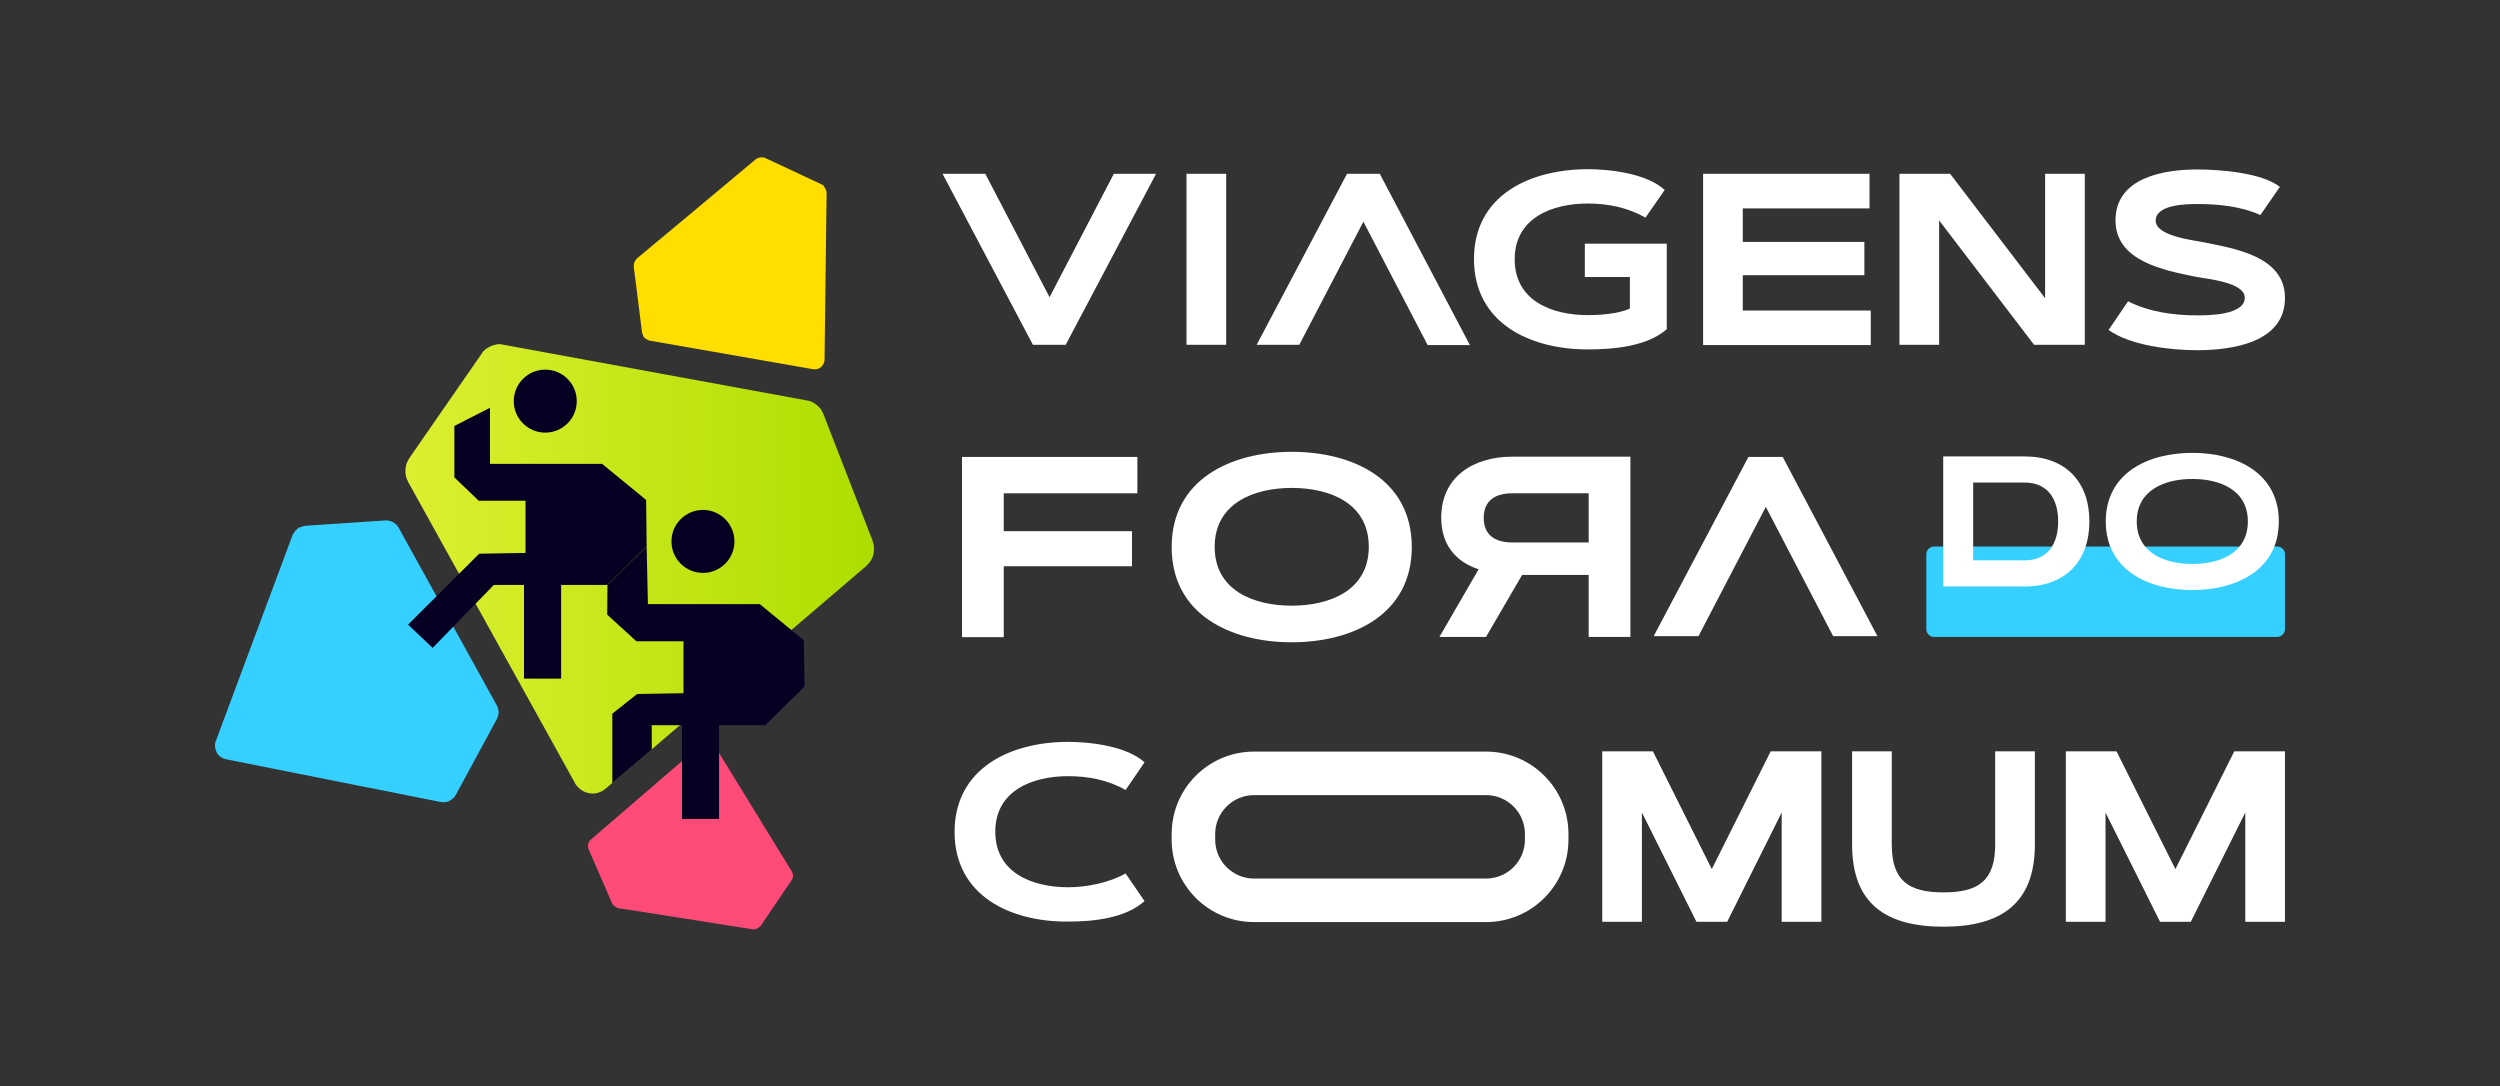 <?xml version="1.0" encoding="utf-8"?>
<!-- Generator: Adobe Illustrator 27.9.0, SVG Export Plug-In . SVG Version: 6.00 Build 0)  -->
<svg version="1.1" id="Camada_1" xmlns="http://www.w3.org/2000/svg" xmlns:xlink="http://www.w3.org/1999/xlink" x="0px" y="0px"
	 viewBox="0 0 976.6 424.3" style="enable-background:new 0 0 976.6 424.3;" xml:space="preserve">
<rect x="0" y="0" width="976.6" height="424.3" fill="#333333" stroke="none"/>
<style type="text/css">
	.st0{fill:#35D0FF;}
	.st1{fill:url(#SVGID_1_);}
	.st2{fill:url(#SVGID_00000157276003816383404160000001072482742230977665_);}
	.st3{fill:#FF4B77;}
	.st4{fill:#FFFFFF;}
	.st5{fill:#060023;}
	.st6{fill:url(#SVGID_00000002378674763389416400000002390626691813398966_);}
	.st7{fill:url(#SVGID_00000079482361270988898180000002901597623800948656_);}
	.st8{fill:url(#SVGID_00000061448948788339640220000003437158524536202413_);}
	.st9{fill:url(#SVGID_00000069398173366523258990000007407282987041195913_);}
	.st10{fill:url(#SVGID_00000173869191840565896980000005349615758680235904_);}
	.st11{fill:url(#SVGID_00000150812771055676855010000010649161600985907625_);}
	.st12{fill:url(#SVGID_00000101093692641461177060000018396773597376455342_);}
	.st13{fill:url(#SVGID_00000152252925922434492170000012091068335147874689_);}
</style>
<g>
	<g>
		<path class="st0" d="M117.7,205.8c0.4-0.1,0.8-0.2,1.2-0.3c0.1,0,0.2,0,0.2-0.1c0,0,0,0,0,0c0,0,0,0,0,0l31.5-2.1
			c0.1,0,0.2,0,0.2,0c0.1,0,0.2,0,0.3,0c0.2,0,0.4,0.1,0.6,0.1c0.2,0,0.4,0,0.6,0.1c0.3,0.1,0.5,0.2,0.8,0.3
			c0.2,0.1,0.4,0.1,0.5,0.2c0.3,0.2,0.5,0.4,0.8,0.6c0.1,0.1,0.3,0.2,0.4,0.3c0.3,0.3,0.6,0.7,0.9,1.2l20.5,37.1l17.9,32.4
			c0.2,0.4,0.4,0.8,0.5,1.3c0,0.2,0,0.3,0.1,0.5c0,0.3,0.1,0.6,0.1,0.9c0,0.2,0,0.4-0.1,0.5c0,0.3,0,0.5-0.1,0.8
			c-0.1,0.2-0.1,0.4-0.2,0.5c-0.1,0.2-0.1,0.4-0.2,0.6l-16.2,29.9c-0.1,0.1-0.2,0.2-0.2,0.3c-0.1,0.1-0.1,0.2-0.2,0.3
			c-0.1,0.1-0.2,0.2-0.2,0.2c-0.2,0.2-0.4,0.4-0.6,0.6c-0.2,0.1-0.3,0.3-0.5,0.4c-0.2,0.2-0.5,0.3-0.7,0.4c-0.2,0.1-0.4,0.2-0.6,0.3
			c-0.3,0.1-0.5,0.1-0.8,0.2c-0.2,0-0.4,0.1-0.7,0.1c-0.1,0-0.2,0-0.2,0c-0.2,0-0.4-0.1-0.6-0.1c-0.2,0-0.3,0-0.5,0l-83.9-16.7
			c-1.4-0.3-2.8-1.2-3.5-2.4c0,0,0,0,0,0c0-0.1-0.1-0.1-0.1-0.2c0,0,0,0,0,0s0,0,0,0c-0.2-0.4-0.4-0.9-0.5-1.3c0-0.1,0-0.3-0.1-0.4
			c-0.1-0.3-0.1-0.7-0.1-1.1c0-0.1,0-0.2,0-0.4c0-0.4,0.1-0.9,0.3-1.3l30-80.5c0-0.1,0.1-0.2,0.2-0.3c0.1-0.1,0.1-0.3,0.2-0.4
			c0.1-0.1,0.2-0.2,0.3-0.4c0.1-0.2,0.2-0.3,0.3-0.5c0.2-0.2,0.4-0.4,0.6-0.6c0.1-0.1,0.3-0.3,0.4-0.4c0.3-0.2,0.5-0.3,0.8-0.4
			C117.4,206,117.5,205.9,117.7,205.8z"/>
	</g>
</g>
<g>
	<g>
		<linearGradient id="SVGID_1_" gradientUnits="userSpaceOnUse" x1="158.299" y1="222.261" x2="341.52" y2="222.261">
			<stop  offset="0" style="stop-color:#DDEF30"/>
			<stop  offset="1" style="stop-color:#ADDE00"/>
		</linearGradient>
		<path class="st1" d="M158.8,181.2c0.2-0.6,0.5-1.1,0.8-1.7c0.1-0.1,0.1-0.2,0.2-0.4c0,0,0,0,0,0c0,0,0,0,0,0l28.4-41
			c0.1-0.1,0.2-0.2,0.2-0.3c0.1-0.1,0.1-0.3,0.2-0.4c0.2-0.2,0.5-0.4,0.7-0.6c0.2-0.2,0.4-0.5,0.7-0.6c0.4-0.3,0.8-0.5,1.2-0.7
			c0.3-0.1,0.5-0.3,0.8-0.4c0.5-0.2,0.9-0.3,1.4-0.4c0.2,0,0.5-0.1,0.7-0.2c0.7-0.1,1.5-0.1,2.2,0.1l63.7,11.7l55.6,10.2
			c0.7,0.1,1.4,0.4,2,0.7c0.2,0.1,0.4,0.3,0.6,0.4c0.4,0.2,0.8,0.5,1.1,0.8c0.2,0.2,0.4,0.4,0.6,0.6c0.3,0.3,0.6,0.6,0.8,0.9
			c0.2,0.2,0.3,0.5,0.4,0.8c0.2,0.3,0.4,0.6,0.5,0.9l19.3,49.7c0.1,0.2,0.1,0.4,0.1,0.6c0.1,0.2,0.2,0.3,0.2,0.5
			c0,0.2,0,0.4,0.1,0.5c0.1,0.4,0.1,0.9,0.1,1.3c0,0.3,0,0.7,0,1c0,0.4-0.1,0.8-0.2,1.3c-0.1,0.3-0.2,0.7-0.3,1
			c-0.1,0.4-0.3,0.8-0.5,1.1c-0.2,0.3-0.3,0.6-0.6,0.9c-0.1,0.1-0.1,0.2-0.2,0.3c-0.2,0.3-0.4,0.4-0.7,0.7c-0.2,0.2-0.3,0.4-0.5,0.6
			L236.7,308c-1.8,1.5-4.1,2.3-6.3,1.9c0,0-0.1,0-0.1,0c-0.1,0-0.2,0-0.4-0.1c0,0,0,0,0,0s0,0,0,0c-0.7-0.1-1.4-0.4-2-0.7
			c-0.2-0.1-0.4-0.2-0.5-0.3c-0.5-0.3-0.9-0.6-1.3-1c-0.1-0.1-0.3-0.2-0.4-0.4c-0.5-0.5-0.9-1-1.2-1.7l-65.1-117.5
			c-0.1-0.2-0.1-0.3-0.2-0.5c-0.1-0.2-0.2-0.4-0.3-0.6c-0.1-0.2-0.1-0.5-0.2-0.7c-0.1-0.3-0.2-0.6-0.2-0.9c-0.1-0.5-0.1-0.9-0.1-1.4
			c0-0.3,0-0.6,0-0.9c0-0.5,0.1-1,0.3-1.4C158.6,181.7,158.7,181.4,158.8,181.2z"/>
	</g>
</g>
<g>
	<g>
		
			<linearGradient id="SVGID_00000167382893661632830830000005724810998487805060_" gradientUnits="userSpaceOnUse" x1="-1049.17" y1="102.991" x2="-1047.733" y2="102.991">
			<stop  offset="0" style="stop-color:#FFDE00"/>
			<stop  offset="1" style="stop-color:#FFDE00"/>
		</linearGradient>
		<path style="fill:url(#SVGID_00000167382893661632830830000005724810998487805060_);" d="M321.8,72.6c-0.2-0.2-0.5-0.4-0.7-0.5
			c-0.1,0-0.1-0.1-0.2-0.1c0,0,0,0,0,0c0,0,0,0,0,0l-21.6-10.1c0,0-0.1,0-0.2-0.1c-0.1,0-0.1-0.1-0.2-0.1c-0.1-0.1-0.3-0.1-0.4-0.1
			c-0.1,0-0.3-0.1-0.4-0.1c-0.2,0-0.4,0-0.7,0c-0.1,0-0.3,0-0.4,0c-0.2,0-0.5,0.1-0.7,0.2c-0.1,0-0.2,0.1-0.4,0.1
			c-0.3,0.1-0.6,0.3-0.9,0.6l-24.5,20.5L249,100.8c-0.3,0.2-0.5,0.5-0.7,0.8c-0.1,0.1-0.1,0.2-0.2,0.3c-0.1,0.2-0.2,0.4-0.3,0.6
			c0,0.1-0.1,0.3-0.1,0.4c-0.1,0.2-0.1,0.4-0.1,0.6c0,0.1,0,0.3,0,0.4c0,0.2,0,0.3,0,0.5l3.2,25.4c0,0.1,0.1,0.2,0.1,0.3
			c0,0.1,0,0.2,0,0.2c0,0.1,0.1,0.2,0.1,0.2c0.1,0.2,0.2,0.4,0.2,0.6c0.1,0.1,0.2,0.3,0.2,0.4c0.1,0.2,0.2,0.3,0.4,0.5
			c0.1,0.1,0.2,0.2,0.4,0.3c0.2,0.1,0.3,0.2,0.5,0.3c0.1,0.1,0.3,0.2,0.4,0.2c0.1,0,0.1,0.1,0.2,0.1c0.1,0.1,0.3,0.1,0.4,0.1
			c0.1,0,0.2,0.1,0.3,0.1l63.5,11.1c1.1,0.2,2.3,0,3.1-0.7c0,0,0,0,0,0c0,0,0.1-0.1,0.1-0.1c0,0,0,0,0,0s0,0,0,0
			c0.3-0.2,0.5-0.5,0.7-0.8c0.1-0.1,0.1-0.2,0.2-0.3c0.1-0.2,0.2-0.5,0.3-0.7c0-0.1,0.1-0.2,0.1-0.3c0.1-0.3,0.1-0.7,0.1-1l0.8-64.8
			c0-0.1,0-0.2,0-0.2c0-0.1,0-0.2,0-0.3c0-0.1-0.1-0.2-0.1-0.3c0-0.1-0.1-0.3-0.1-0.4c-0.1-0.2-0.2-0.4-0.3-0.6
			c-0.1-0.1-0.1-0.3-0.2-0.4c-0.1-0.2-0.3-0.4-0.4-0.5C322,72.7,321.9,72.6,321.8,72.6z"/>
	</g>
</g>
<g>
	<g>
		<path class="st3" d="M309.6,343c-0.1,0.2-0.2,0.5-0.3,0.7c0,0,0,0.1-0.1,0.2c0,0,0,0,0,0c0,0,0,0,0,0l-11.8,17.4
			c0,0-0.1,0.1-0.1,0.1c0,0-0.1,0.1-0.1,0.2c-0.1,0.1-0.2,0.2-0.3,0.3c-0.1,0.1-0.2,0.2-0.3,0.3c-0.2,0.1-0.3,0.2-0.5,0.3
			c-0.1,0.1-0.2,0.1-0.3,0.2c-0.2,0.1-0.4,0.1-0.6,0.2c-0.1,0-0.2,0.1-0.3,0.1c-0.3,0-0.6,0-1,0l-27.8-4.4l-24.3-3.8
			c-0.3,0-0.6-0.1-0.9-0.3c-0.1,0-0.2-0.1-0.3-0.2c-0.2-0.1-0.3-0.2-0.5-0.3c-0.1-0.1-0.2-0.2-0.3-0.3c-0.1-0.1-0.3-0.2-0.4-0.4
			c-0.1-0.1-0.1-0.2-0.2-0.3c-0.1-0.1-0.2-0.2-0.2-0.4l-9-20.7c0-0.1,0-0.2-0.1-0.3c0-0.1-0.1-0.1-0.1-0.2c0-0.1,0-0.1,0-0.2
			c0-0.2-0.1-0.4-0.1-0.5c0-0.1,0-0.3,0-0.4c0-0.2,0-0.4,0.1-0.5c0-0.1,0.1-0.3,0.1-0.4c0.1-0.2,0.1-0.3,0.2-0.5
			c0.1-0.1,0.1-0.3,0.2-0.4c0,0,0-0.1,0.1-0.1c0.1-0.1,0.2-0.2,0.3-0.3c0.1-0.1,0.1-0.2,0.2-0.2l43.1-37.1c0.7-0.6,1.8-1,2.7-0.8
			c0,0,0,0,0,0c0.1,0,0.1,0,0.2,0c0,0,0,0,0,0s0,0,0,0c0.3,0,0.6,0.2,0.9,0.3c0.1,0,0.2,0.1,0.2,0.1c0.2,0.1,0.4,0.2,0.6,0.4
			c0.1,0.1,0.1,0.1,0.2,0.2c0.2,0.2,0.4,0.4,0.6,0.7l29.9,48.7c0,0.1,0.1,0.1,0.1,0.2c0,0.1,0.1,0.2,0.1,0.2c0,0.1,0.1,0.2,0.1,0.3
			c0,0.1,0.1,0.2,0.1,0.4c0,0.2,0.1,0.4,0.1,0.6c0,0.1,0,0.2,0,0.4c0,0.2,0,0.4-0.1,0.6C309.6,342.8,309.6,342.9,309.6,343z"/>
	</g>
</g>
<path class="st4" d="M384.9,67.9l25.1,48.2l25.1-48.2h16.5l-35.3,66.8h-12.8l-35.3-66.8H384.9z"/>
<path class="st4" d="M507.5,134.8l25.1-48.2l25.1,48.2h16.5L539,67.9h-12.8l-35.3,66.8H507.5z"/>
<path class="st4" d="M663.5,248.5l26.3-50.5l26.3,50.5h17.3l-37-70h-13.4l-37,70H663.5z"/>
<path class="st4" d="M463.4,67.9H479v66.8h-15.5V67.9z"/>
<path class="st4" d="M620.4,66.1c8.8,0,22.9,1.7,29.9,8.1L642.8,85c-6.9-3.9-14.6-5.5-22.5-5.5c-14,0-28.6,5.6-28.6,21.8
	s14.5,21.8,28.6,21.8c4.8,0,12.1-0.5,16.4-2.6v-12.3h-17.6v-13h32v33.4c-7.7,6.8-21,7.9-30.8,7.9c-22.7,0-44.5-10.3-44.5-35.3
	S597.7,66.1,620.4,66.1z"/>
<path class="st4" d="M730.3,67.9v13.5h-49.5v13.1h47.5v13h-47.5v13.8h50v13.5h-65.5V67.9H730.3z"/>
<path class="st4" d="M742,67.9h19.8l37.1,48.6V67.9h15.5v66.8h-19.8l-37.1-48.6v48.6H742V67.9z"/>
<path class="st4" d="M831.3,117.7c8.3,4.2,17.9,5.5,27.1,5.5c4.3,0,18.5-0.1,18.5-6.9c0-6.1-14.8-7.3-19.2-8.2
	c-12.4-2.5-31.3-6.1-31.3-22c0-16.8,18.9-19.9,32-19.9c8.3,0,25.2,1.2,32.2,6.8l-7.6,11c-7.5-3.4-16.4-4.3-24.6-4.3
	c-4.1,0-16.3,0.1-16.3,6.5c0,5.9,13.9,7.5,18.5,8.4c12.4,2.5,32,5.5,32,21.8c0,17.5-20.8,20.4-34.2,20.4c-10.2,0-26-1.7-34.7-7.9
	L831.3,117.7z"/>
<path class="st0" d="M889.6,248.8H755.5c-1.6,0-3-1.3-3-3v-29.3c0-1.6,1.3-3,3-3h134.1c1.6,0,3,1.3,3,3v29.3
	C892.5,247.5,891.2,248.8,889.6,248.8z"/>
<path class="st4" d="M444.3,178.5v14.2h-52.2v14.8h50.1v13.7h-50.1v27.7h-16.3v-70.4H444.3z"/>
<path class="st4" d="M504.6,176.5c23.9,0,46.9,10.8,46.9,37.2s-23.1,37.2-46.9,37.2s-46.9-10.8-46.9-37.2S480.8,176.5,504.6,176.5z
	 M474.5,213.6c0,17.1,15.3,23,30.1,23s30.1-5.9,30.1-23s-15.3-23-30.1-23S474.5,196.6,474.5,213.6z"/>
<path class="st4" d="M636.9,248.8v-70.4h-46.2c-14.9,0-27.7,7.7-27.7,23.8c0,10.1,5.1,17,14.6,20.2l-15.3,26.4h18.2l14.1-24.2h26
	v24.2H636.9z M620.6,211.9h-29.9c-6.4,0-11.1-2.7-11.1-9.6c0-6.9,4.7-9.6,11.1-9.6h29.9V211.9z"/>
<g>
	<path class="st4" d="M759.1,229.1v-50.8h31.8c15.8,0,25.3,9.7,25.3,25.4s-9.6,25.4-25.3,25.4H759.1z M770.8,188.6v30.3h20
		c9.3,0,13.2-6.6,13.2-15.2s-3.9-15.2-13.2-15.2H770.8z"/>
	<path class="st4" d="M856.4,176.9c17.2,0,33.8,7.8,33.8,26.8s-16.6,26.8-33.8,26.8s-33.8-7.8-33.8-26.8S839.2,176.9,856.4,176.9z
		 M834.7,203.7c0,12.3,11,16.6,21.7,16.6s21.7-4.2,21.7-16.6s-11-16.6-21.7-16.6S834.7,191.4,834.7,203.7z"/>
</g>
<path class="st4" d="M372.9,325c0-24.9,21.8-35.2,44.4-35.2c8.7,0,22.9,1.7,29.8,8l-7.4,10.8c-6.8-3.9-14.6-5.4-22.4-5.4
	c-14,0-28.5,5.6-28.5,21.7s14.5,21.7,28.5,21.7c7.2,0,16.1-1.8,22.4-5.4l7.4,10.8c-7.6,6.8-20.1,8-29.8,8
	C394.7,360.2,372.9,349.9,372.9,325z"/>
<path class="st4" d="M668.7,339.5l23-46h19.8v66.6H696v-42.7l-21.3,42.7h-12l-21.3-42.7v42.7h-15.5v-66.6h19.8L668.7,339.5z"/>
<path class="st4" d="M723.5,329.9v-36.4H739v36.4c0,14.1,6.5,18.7,20.2,18.7s20.2-4.6,20.2-18.7v-36.4h15.5v36.4
	c0,23.3-13.5,32.1-35.7,32.1S723.5,353.3,723.5,329.9z"/>
<path class="st4" d="M849.8,339.5l23-46h19.8v66.6h-15.5v-42.7l-21.3,42.7h-12l-21.3-42.7v42.7H807v-66.6h19.8L849.8,339.5z"/>
<path class="st4" d="M580.5,310.6c8.4,0,15.2,6.8,15.2,15.2v2.2c0,8.4-6.8,15.2-15.2,15.2h-90.6c-8.4,0-15.2-6.8-15.2-15.2v-2.2
	c0-8.4,6.8-15.2,15.2-15.2H580.5 M580.5,293.6h-90.6c-17.8,0-32.2,14.4-32.2,32.2v2.2c0,17.8,14.4,32.2,32.2,32.2h90.6
	c17.8,0,32.2-14.4,32.2-32.2v-2.2C612.7,308,598.3,293.6,580.5,293.6L580.5,293.6z"/>
<g>
	<circle class="st5" cx="274.6" cy="211.5" r="12.3"/>
	<polygon class="st5" points="237.3,228.5 252.6,213.4 253.1,236 296.8,236 314,250.1 314.3,268.2 298.9,283.3 280.9,283.3 
		280.9,319.9 266.4,319.9 266.4,283.3 254.6,283.3 254.6,292.8 239.2,305.9 239.2,278.8 248.9,271.1 267,270.8 267,250.5 
		248.6,250.5 237.2,240.1 	"/>
</g>
<g>
	<circle class="st5" cx="213" cy="156.7" r="12.3"/>
	<polygon class="st5" points="177.5,166.4 191.4,159.3 191.4,181.2 235.2,181.2 252.4,195.3 252.6,213.4 237.3,228.5 219.2,228.5 
		219.2,265.1 204.7,265.1 204.7,228.5 192.9,228.5 169,253.1 159.4,244 187.2,216.3 205.3,216 205.3,195.6 187,195.6 177.5,186.5 	
		"/>
</g>
</svg>
